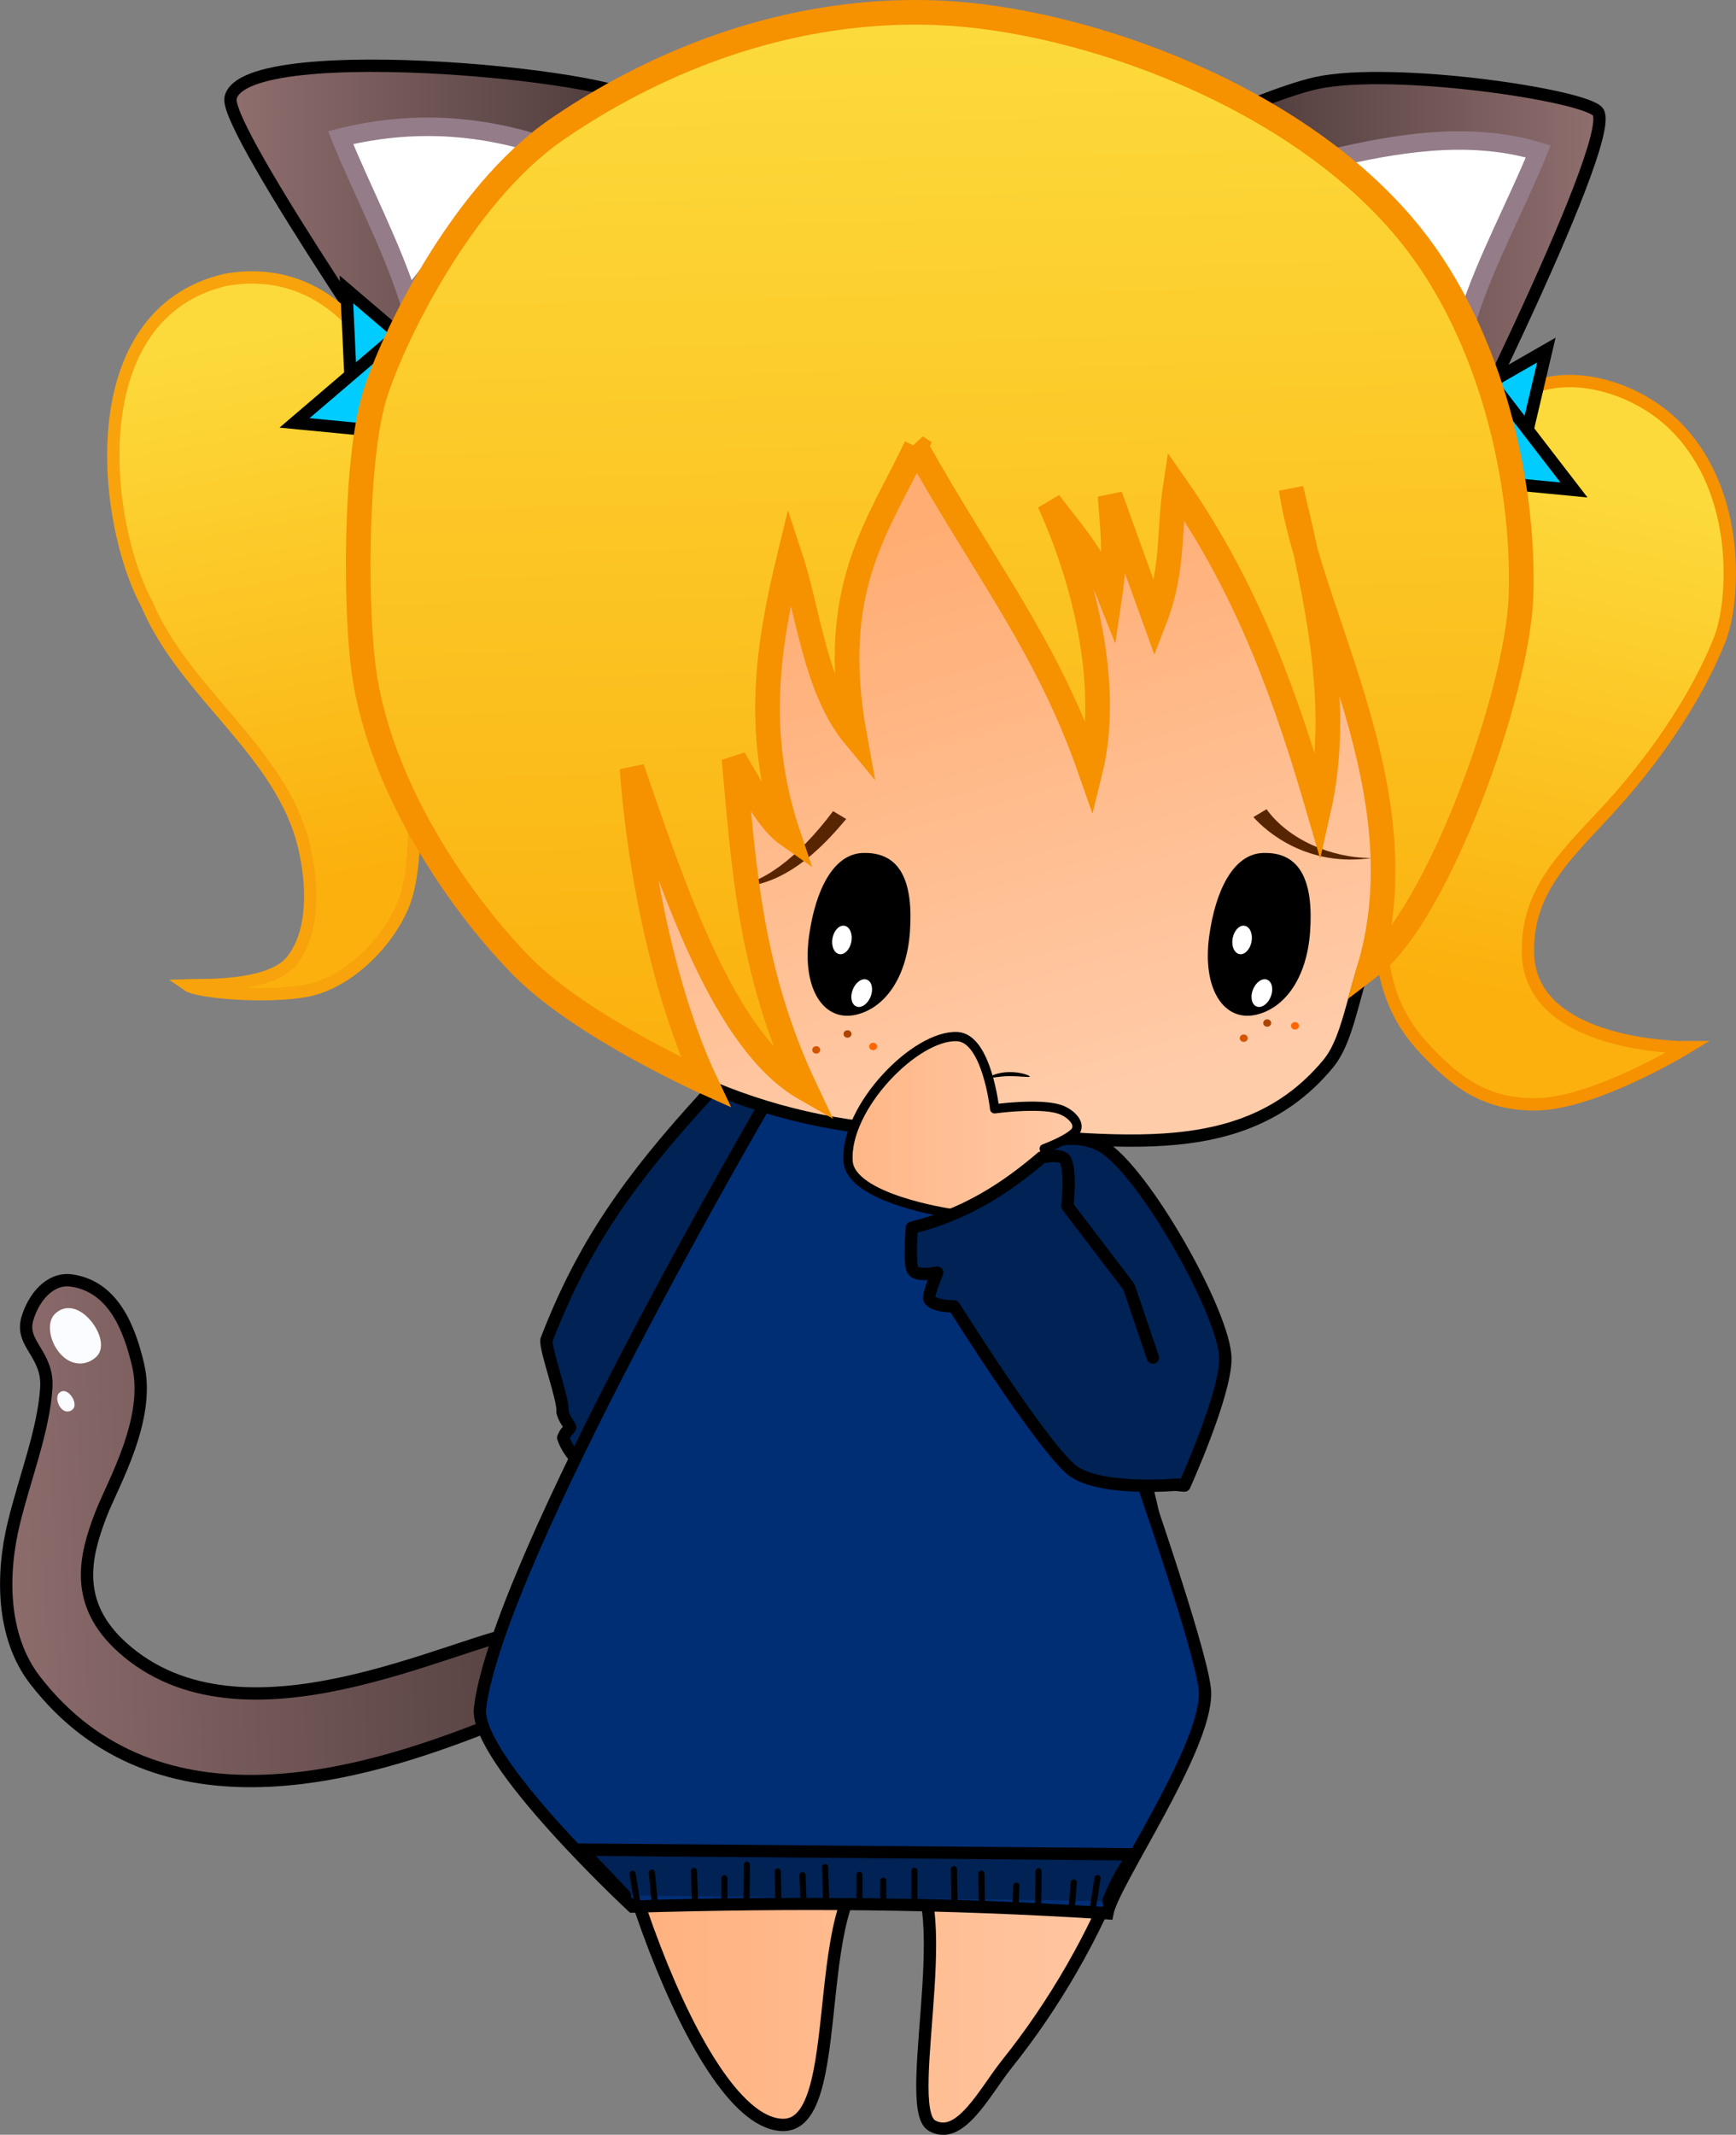 <?xml version="1.0" encoding="UTF-8" standalone="no"?>
<!-- Created with Inkscape (http://www.inkscape.org/) -->

<svg
   width="563.968"
   height="693.159"
   viewBox="0 0 563.968 693.159"
   version="1.1"
   id="svg5"
   xml:space="preserve"
   inkscape:version="1.2.2 (b0a8486541, 2022-12-01)"
   sodipodi:docname="girl neko.svg"
   xmlns:inkscape="http://www.inkscape.org/namespaces/inkscape"
   xmlns:sodipodi="http://sodipodi.sourceforge.net/DTD/sodipodi-0.dtd"
   xmlns:xlink="http://www.w3.org/1999/xlink"
   xmlns="http://www.w3.org/2000/svg"
   xmlns:svg="http://www.w3.org/2000/svg"><rect x="0" y="0" width="563.968" height="693.159" fill="#808080" stroke="none"/><sodipodi:namedview
     id="namedview7"
     pagecolor="#ffffff"
     bordercolor="#111111"
     borderopacity="1"
     inkscape:showpageshadow="0"
     inkscape:pageopacity="0"
     inkscape:pagecheckerboard="1"
     inkscape:deskcolor="#d1d1d1"
     inkscape:document-units="px"
     showgrid="false"
     inkscape:zoom="0.33148415"
     inkscape:cx="-10.558574"
     inkscape:cy="651.61487"
     inkscape:window-width="1920"
     inkscape:window-height="1011"
     inkscape:window-x="0"
     inkscape:window-y="0"
     inkscape:window-maximized="1"
     inkscape:current-layer="layer12"
     showguides="true"><sodipodi:guide
       position="360.225,568.183"
       orientation="0,-1"
       id="guide460"
       inkscape:locked="false" /></sodipodi:namedview><defs
     id="defs2"><linearGradient
       inkscape:collect="always"
       id="linearGradient5097"><stop
         style="stop-color:#ffb686;stop-opacity:1;"
         offset="0"
         id="stop5093" /><stop
         style="stop-color:#ffc9a6;stop-opacity:1;"
         offset="1"
         id="stop5095" /></linearGradient><linearGradient
       inkscape:collect="always"
       id="linearGradient4954"><stop
         style="stop-color:#4a3838;stop-opacity:1;"
         offset="0"
         id="stop4952" /><stop
         style="stop-color:#916f6f;stop-opacity:1;"
         offset="1"
         id="stop4950" /></linearGradient><linearGradient
       inkscape:collect="always"
       id="linearGradient4910"><stop
         style="stop-color:#916f6f;stop-opacity:1;"
         offset="0"
         id="stop4906" /><stop
         style="stop-color:#4a3838;stop-opacity:1;"
         offset="1"
         id="stop4908" /></linearGradient><linearGradient
       inkscape:collect="always"
       id="linearGradient1802"><stop
         style="stop-color:#ffaf7b;stop-opacity:1;"
         offset="0"
         id="stop1798" /><stop
         style="stop-color:#ffc9a6;stop-opacity:1;"
         offset="1"
         id="stop1800" /></linearGradient><linearGradient
       inkscape:collect="always"
       id="linearGradient1794"><stop
         style="stop-color:#ffad73;stop-opacity:1;"
         offset="0"
         id="stop1790" /><stop
         style="stop-color:#ffccaa;stop-opacity:1;"
         offset="1"
         id="stop1792" /></linearGradient><linearGradient
       inkscape:collect="always"
       id="linearGradient1168"><stop
         style="stop-color:#fcda3b;stop-opacity:1;"
         offset="0"
         id="stop1164" /><stop
         style="stop-color:#fbb00d;stop-opacity:1;"
         offset="1"
         id="stop1166" /></linearGradient><linearGradient
       inkscape:collect="always"
       id="linearGradient1065"><stop
         style="stop-color:#fcda3b;stop-opacity:1;"
         offset="0"
         id="stop1061" /><stop
         style="stop-color:#fbb00d;stop-opacity:1;"
         offset="1"
         id="stop1063" /></linearGradient><inkscape:path-effect
       effect="skeletal"
       id="path-effect3563"
       is_visible="true"
       lpeversion="1"
       pattern="M 0,18.868 C 0,8.453 8.453,0 18.868,0 c 10.415,0 18.868,8.453 18.868,18.868 0,10.415 -8.453,18.868 -18.868,18.868 C 8.453,37.736 0,29.283 0,18.868 Z"
       copytype="single_stretched"
       prop_scale="0.035"
       scale_y_rel="false"
       spacing="0"
       normal_offset="0"
       tang_offset="0"
       prop_units="false"
       vertical_pattern="false"
       hide_knot="false"
       fuse_tolerance="0" /><inkscape:path-effect
       effect="skeletal"
       id="path-effect3274"
       is_visible="true"
       lpeversion="1"
       pattern="M 0,18.868 C 0,8.453 8.453,0 18.868,0 c 10.415,0 18.868,8.453 18.868,18.868 0,10.415 -8.453,18.868 -18.868,18.868 C 8.453,37.736 0,29.283 0,18.868 Z"
       copytype="single_stretched"
       prop_scale="0.035"
       scale_y_rel="false"
       spacing="0"
       normal_offset="0"
       tang_offset="0"
       prop_units="false"
       vertical_pattern="false"
       hide_knot="false"
       fuse_tolerance="0" /><inkscape:path-effect
       effect="skeletal"
       id="path-effect2825"
       is_visible="true"
       lpeversion="1"
       pattern="M 0,18.868 C 0,8.453 8.453,0 18.868,0 c 10.415,0 18.868,8.453 18.868,18.868 0,10.415 -8.453,18.868 -18.868,18.868 C 8.453,37.736 0,29.283 0,18.868 Z"
       copytype="single_stretched"
       prop_scale="0.053"
       scale_y_rel="false"
       spacing="0"
       normal_offset="0"
       tang_offset="0"
       prop_units="false"
       vertical_pattern="false"
       hide_knot="false"
       fuse_tolerance="0" /><inkscape:path-effect
       effect="powerstroke"
       id="path-effect2788"
       is_visible="true"
       lpeversion="1"
       offset_points="0,2.691"
       not_jump="false"
       sort_points="true"
       interpolator_type="CubicBezierJohan"
       interpolator_beta="0.2"
       start_linecap_type="zerowidth"
       linejoin_type="extrp_arc"
       miter_limit="4"
       scale_width="1"
       end_linecap_type="zerowidth" /><inkscape:path-effect
       effect="powerstroke"
       id="path-effect2780"
       is_visible="true"
       lpeversion="1"
       offset_points="1,2.691"
       not_jump="false"
       sort_points="true"
       interpolator_type="CubicBezierJohan"
       interpolator_beta="0.2"
       start_linecap_type="zerowidth"
       linejoin_type="extrp_arc"
       miter_limit="4"
       scale_width="1"
       end_linecap_type="zerowidth" /><inkscape:path-effect
       effect="powerstroke"
       id="path-effect2772"
       is_visible="true"
       lpeversion="1"
       offset_points="1,2.691"
       not_jump="false"
       sort_points="true"
       interpolator_type="CubicBezierJohan"
       interpolator_beta="0.2"
       start_linecap_type="zerowidth"
       linejoin_type="extrp_arc"
       miter_limit="4"
       scale_width="1"
       end_linecap_type="zerowidth" /><inkscape:path-effect
       effect="powerstroke"
       id="path-effect2764"
       is_visible="true"
       lpeversion="1"
       offset_points="1,0.238"
       not_jump="false"
       sort_points="true"
       interpolator_type="CubicBezierJohan"
       interpolator_beta="0.2"
       start_linecap_type="zerowidth"
       linejoin_type="extrp_arc"
       miter_limit="4"
       scale_width="1"
       end_linecap_type="zerowidth" /><clipPath
       clipPathUnits="userSpaceOnUse"
       id="clipPath374"><rect
         style="fill:#6600ff;stroke:#15d554;stroke-width:2.489;stroke-linejoin:round;stroke-opacity:0.465;paint-order:markers fill stroke"
         id="rect376"
         width="4189.94"
         height="3449.63"
         x="-1134.195"
         y="-886.936"
         transform="rotate(-90)" /></clipPath><clipPath
       clipPathUnits="userSpaceOnUse"
       id="clipPath374-3"><rect
         style="fill:#6600ff;stroke:#15d554;stroke-width:2.489;stroke-linejoin:round;stroke-opacity:0.465;paint-order:markers fill stroke"
         id="rect376-6"
         width="4189.94"
         height="3449.63"
         x="-1134.195"
         y="-886.936"
         transform="rotate(-90)" /></clipPath><clipPath
       clipPathUnits="userSpaceOnUse"
       id="clipPath374-3-7"><rect
         style="fill:#6600ff;stroke:#15d554;stroke-width:2.489;stroke-linejoin:round;stroke-opacity:0.465;paint-order:markers fill stroke"
         id="rect376-6-5"
         width="4189.94"
         height="3449.63"
         x="-1134.195"
         y="-886.936"
         transform="rotate(-90)" /></clipPath><inkscape:path-effect
       effect="fill_between_many"
       method="bsplinespiro"
       linkedpaths="#path2762,0,1"
       id="path-effect2766"
       is_visible="true"
       lpeversion="0"
       join="true"
       close="true"
       autoreverse="true" /><inkscape:path-effect
       effect="fill_between_many"
       method="bsplinespiro"
       linkedpaths="#path2770,0,1"
       id="path-effect2774"
       is_visible="true"
       lpeversion="0"
       join="true"
       close="true"
       autoreverse="true" /><inkscape:path-effect
       effect="fill_between_many"
       method="bsplinespiro"
       linkedpaths="#path2778,0,1"
       id="path-effect2782"
       is_visible="true"
       lpeversion="0"
       join="true"
       close="true"
       autoreverse="true" /><inkscape:path-effect
       effect="fill_between_many"
       method="bsplinespiro"
       linkedpaths="#path2786,0,1"
       id="path-effect2790"
       is_visible="true"
       lpeversion="0"
       join="true"
       close="true"
       autoreverse="true" /><inkscape:path-effect
       effect="skeletal"
       id="path-effect3274-5"
       is_visible="true"
       lpeversion="1"
       pattern="M 0,18.868 C 0,8.453 8.453,0 18.868,0 c 10.415,0 18.868,8.453 18.868,18.868 0,10.415 -8.453,18.868 -18.868,18.868 C 8.453,37.736 0,29.283 0,18.868 Z"
       copytype="single_stretched"
       prop_scale="0.035"
       scale_y_rel="false"
       spacing="0"
       normal_offset="0"
       tang_offset="0"
       prop_units="false"
       vertical_pattern="false"
       hide_knot="false"
       fuse_tolerance="0" /><linearGradient
       inkscape:collect="always"
       xlink:href="#linearGradient1065"
       id="linearGradient1067"
       x1="428.285"
       y1="81.248"
       x2="435.399"
       y2="420.225"
       gradientUnits="userSpaceOnUse" /><linearGradient
       inkscape:collect="always"
       xlink:href="#linearGradient1065"
       id="linearGradient1162"
       x1="637.872"
       y1="226.034"
       x2="602.914"
       y2="391.879"
       gradientUnits="userSpaceOnUse" /><linearGradient
       inkscape:collect="always"
       xlink:href="#linearGradient1168"
       id="linearGradient1170"
       x1="191.821"
       y1="181.43"
       x2="224.782"
       y2="356.815"
       gradientUnits="userSpaceOnUse" /><linearGradient
       inkscape:collect="always"
       xlink:href="#linearGradient1794"
       id="linearGradient1796"
       x1="452.188"
       y1="233.178"
       x2="507.706"
       y2="423.265"
       gradientUnits="userSpaceOnUse"
       spreadMethod="pad" /><linearGradient
       inkscape:collect="always"
       xlink:href="#linearGradient1802"
       id="linearGradient1804"
       x1="310.917"
       y1="588.858"
       x2="504.249"
       y2="588.858"
       gradientUnits="userSpaceOnUse" /><linearGradient
       inkscape:collect="always"
       xlink:href="#linearGradient4910"
       id="linearGradient4912"
       x1="110.259"
       y1="574.423"
       x2="327.924"
       y2="567.349"
       gradientUnits="userSpaceOnUse" /><linearGradient
       inkscape:collect="always"
       xlink:href="#linearGradient4910"
       id="linearGradient4946"
       x1="194.862"
       y1="153.676"
       x2="331.586"
       y2="153.676"
       gradientUnits="userSpaceOnUse"
       gradientTransform="translate(-122.029,-70.356)" /><linearGradient
       inkscape:collect="always"
       xlink:href="#linearGradient4954"
       id="linearGradient4948"
       x1="517.215"
       y1="168.522"
       x2="643.669"
       y2="168.522"
       gradientUnits="userSpaceOnUse"
       gradientTransform="translate(-122.029,-70.356)" /><linearGradient
       inkscape:collect="always"
       xlink:href="#linearGradient5097"
       id="linearGradient5091"
       x1="396.003"
       y1="437.783"
       x2="473.43"
       y2="437.783"
       gradientUnits="userSpaceOnUse" /><linearGradient
       inkscape:collect="always"
       xlink:href="#linearGradient5097"
       id="linearGradient414"
       gradientUnits="userSpaceOnUse"
       x1="396.003"
       y1="437.783"
       x2="473.43"
       y2="437.783" /></defs><g
     inkscape:label="Capa 1"
     inkscape:groupmode="layer"
     id="layer1"
     transform="translate(-69.58,-219.523)" /><g
     inkscape:groupmode="layer"
     id="layer2"
     inkscape:label="boceto body"
     transform="translate(-122.029,-70.356)"><path
       style="fill:url(#linearGradient1804);fill-opacity:1;stroke:#000000;stroke-width:4;stroke-dasharray:none;stroke-opacity:1;paint-order:markers fill stroke"
       d="m 378.297,417.355 c 0,0 -66.996,134.949 -65.35,193.182 1.302,46.081 35.518,150.567 63.847,149.77 22.36,-0.63 5.34,-88.1 36.062,-85.788 23.504,1.769 1.24,79.95 11.926,86.021 9.178,5.215 17.17,-11.048 24.303,-19.954 31.062,-38.779 51.443,-89.305 53.132,-138.962 1.484,-43.626 -51.041,-185.402 -51.041,-185.402 z"
       id="path404"
       sodipodi:nodetypes="csssssscc" /></g><g
     inkscape:groupmode="layer"
     id="layer3"
     inkscape:label="boceto tail"
     style="display:inline"
     transform="translate(-122.029,-70.356)"><path
       style="fill:url(#linearGradient4912);fill-opacity:1;stroke:#000000;stroke-width:4;stroke-dasharray:none;stroke-opacity:1;paint-order:markers fill stroke"
       d="m 312.059,602.48 c 0,0 -12.641,-3.704 -18.96,-2.773 -24.111,3.551 -92.343,40.579 -131.303,5.591 -15.995,-14.364 -12.195,-29.595 -7.033,-43.059 3.844,-10.027 16.357,-31.018 12.104,-48.793 -2.703,-11.297 -7.699,-25.223 -21.485,-27.3 -7.1,-1.069 -12.46,5.53 -14.474,12.422 -2.388,8.168 6.823,11.414 6.164,22.321 -0.829,13.723 -6.881,29.004 -10.514,43.83 -4.096,16.718 -4.054,37.027 6.798,51.104 40.275,52.238 108.561,29.952 145.36,15.668 14.273,-5.54 45.898,1.737 45.898,1.737 z"
       id="path1064"
       sodipodi:nodetypes="csssssssssscc" /><path
       id="path4238"
       style="fill:#fafcff;stroke-width:6;stroke-linecap:round;paint-order:stroke fill markers"
       d="m 150.694,498.287 c 3.743,3.817 5.655,9.647 2.709,12.536 -2.946,2.889 -7.675,3.314 -11.418,-0.503 -3.743,-3.817 -5.082,-10.43 -2.136,-13.319 2.946,-2.889 7.102,-2.53 10.845,1.286 z"
       sodipodi:nodetypes="sssss" /><path
       id="path4238-3"
       style="display:inline;fill:#fafcff;stroke-width:2.126;stroke-linecap:round;paint-order:stroke fill markers"
       d="m 144.847,523.206 c 1.27,1.411 1.919,3.567 0.919,4.635 -1,1.068 -2.605,1.225 -3.875,-0.186 -1.27,-1.411 -1.725,-3.856 -0.725,-4.924 1,-1.068 2.411,-0.936 3.681,0.476 z"
       sodipodi:nodetypes="sssss" /></g><g
     inkscape:groupmode="layer"
     id="layer7"
     inkscape:label="boceto arms 2"
     style="display:inline"
     transform="translate(-122.029,-70.356)"><path
       style="opacity:1;fill:#002255;fill-opacity:1;stroke:#000000;stroke-width:4;stroke-linejoin:round;stroke-dasharray:none;stroke-opacity:1;paint-order:markers fill stroke"
       d="m 373.374,423.934 c 0,0 -12.144,-7.281 -21.877,2.138 -25.326,27.602 -40.26,49.017 -51.935,79.349 -0.513,2.959 5.769,19.916 5.201,23.386 0.605,2.373 1.607,3.191 2.486,4.946 -0.813,1.565 -1.258,1.044 -2.25,3.416 0.746,2.424 2.533,4.861 2.533,4.861 2.931,3.925 7.927,8.553 14.026,13.019 z"
       id="path1014"
       sodipodi:nodetypes="ccccccccc" /></g><g
     inkscape:groupmode="layer"
     id="layer9"
     inkscape:label="jersei"
     transform="translate(-122.029,-70.356)"><path
       style="fill:#002e75;fill-opacity:1;stroke:#000000;stroke-width:4;stroke-dasharray:none;stroke-opacity:1;paint-order:markers fill stroke"
       d="m 371.118,427.885 c 0,0 -87.437,149.662 -93.143,197.073 -1.996,16.586 49.521,64.465 49.521,64.465 53.338,-1.524 100.65,-1.255 154.276,2.168 1.908,-10.075 32.018,-53.198 31.739,-71.571 -0.288,-18.977 -64.309,-191.339 -64.309,-191.339 z"
       id="path1237"
       sodipodi:nodetypes="csccscc" /></g><g
     inkscape:groupmode="layer"
     id="layer5"
     inkscape:label="jersei line"
     transform="translate(-122.029,-70.356)"><path
       style="fill:#002255;fill-opacity:1;stroke:#000000;stroke-width:4;stroke-linecap:round;stroke-linejoin:miter;stroke-dasharray:none;paint-order:stroke fill markers"
       d="m 325.039,685.78 -14.181,-14.869 179.495,1.537 c -3.633,5.275 -5.796,9.021 -8.252,15.161"
       id="path1867"
       sodipodi:nodetypes="cccc" /><path
       style="fill:#002e75;fill-opacity:1;stroke:#000000;stroke-width:2;stroke-linecap:round;stroke-linejoin:miter;stroke-dasharray:none;paint-order:stroke fill markers"
       d="m 334.776,688.361 -0.985,-9.964"
       id="path1869"
       sodipodi:nodetypes="cc" /><path
       style="fill:#002e75;fill-opacity:1;stroke:#000000;stroke-width:2;stroke-linecap:round;stroke-linejoin:miter;stroke-dasharray:none;paint-order:stroke fill markers"
       d="m 347.785,686.587 -0.338,-8.738"
       id="path1871"
       sodipodi:nodetypes="cc" /><path
       style="fill:#002e75;fill-opacity:1;stroke:#000000;stroke-width:2;stroke-linecap:round;stroke-linejoin:miter;stroke-dasharray:none;paint-order:stroke fill markers"
       d="m 357.368,688.516 v -8.29"
       id="path1873" /><path
       style="fill:#002e75;fill-opacity:1;stroke:#000000;stroke-width:2;stroke-linecap:round;stroke-linejoin:miter;stroke-dasharray:none;paint-order:stroke fill markers"
       d="m 364.562,687.769 0.106,-11.876"
       id="path1875" /><path
       style="fill:#002e75;fill-opacity:1;stroke:#000000;stroke-width:2;stroke-linecap:round;stroke-linejoin:miter;stroke-dasharray:none;paint-order:stroke fill markers"
       d="m 374.88,686.611 -0.198,-8.562"
       id="path1877" /><path
       style="fill:#002e75;fill-opacity:1;stroke:#000000;stroke-width:2;stroke-linecap:round;stroke-linejoin:miter;stroke-dasharray:none;paint-order:stroke fill markers"
       d="m 383.028,687.044 -0.295,-7.818"
       id="path1879"
       sodipodi:nodetypes="cc" /><path
       style="fill:#002e75;fill-opacity:1;stroke:#000000;stroke-width:2;stroke-linecap:round;stroke-linejoin:miter;stroke-dasharray:none;paint-order:stroke fill markers"
       d="M 390.418,687.467 390.068,676.612"
       id="path1881" /><path
       style="fill:#002e75;fill-opacity:1;stroke:#000000;stroke-width:2;stroke-linecap:round;stroke-linejoin:miter;stroke-dasharray:none;paint-order:stroke fill markers"
       d="m 401.252,687.919 -0.024,-8.796"
       id="path1883"
       sodipodi:nodetypes="cc" /><path
       style="fill:#002e75;fill-opacity:1;stroke:#000000;stroke-width:2;stroke-linecap:round;stroke-linejoin:miter;stroke-dasharray:none;paint-order:stroke fill markers"
       d="m 408.958,687.714 v -6.697"
       id="path1885" /><path
       style="fill:#002e75;fill-opacity:1;stroke:#000000;stroke-width:2;stroke-linecap:round;stroke-linejoin:miter;stroke-dasharray:none;paint-order:stroke fill markers"
       d="m 419.069,687.778 0.029,-9.976"
       id="path1887"
       sodipodi:nodetypes="cc" /><path
       style="fill:#002e75;fill-opacity:1;stroke:#000000;stroke-width:2;stroke-linecap:round;stroke-linejoin:miter;stroke-dasharray:none;paint-order:stroke fill markers"
       d="m 432.148,689.014 -0.208,-11.725"
       id="path1889"
       sodipodi:nodetypes="cc" /><path
       style="fill:#002e75;fill-opacity:1;stroke:#000000;stroke-width:2;stroke-linecap:round;stroke-linejoin:miter;stroke-dasharray:none;paint-order:stroke fill markers"
       d="m 441.021,689.06 -0.175,-10.311 v 0"
       id="path1891" /><path
       style="fill:#002e75;fill-opacity:1;stroke:#000000;stroke-width:2;stroke-linecap:round;stroke-linejoin:miter;stroke-dasharray:none;paint-order:stroke fill markers"
       d="m 451.917,689.956 0.267,-7.348"
       id="path1893" /><path
       style="fill:#002e75;fill-opacity:1;stroke:#000000;stroke-width:2;stroke-linecap:round;stroke-linejoin:miter;stroke-dasharray:none;paint-order:stroke fill markers"
       d="m 459.288,689.87 0.137,-11.93"
       id="path1895"
       sodipodi:nodetypes="cc" /><path
       style="fill:#002e75;fill-opacity:1;stroke:#000000;stroke-width:2;stroke-linecap:round;stroke-linejoin:miter;stroke-dasharray:none;paint-order:stroke fill markers"
       d="m 470.148,690.296 0.72,-8.686"
       id="path1897" /><path
       style="fill:#002e75;fill-opacity:1;stroke:#000000;stroke-width:2;stroke-linecap:round;stroke-linejoin:miter;stroke-dasharray:none;paint-order:stroke fill markers"
       d="m 476.902,691.047 1.667,-10.882"
       id="path1899" /><path
       style="fill:#002e75;fill-opacity:1;stroke:#000000;stroke-width:2;stroke-linecap:round;stroke-linejoin:miter;stroke-dasharray:none;paint-order:stroke fill markers"
       d="m 328.96,687.539 -1.43,-8.772"
       id="path1901" /></g><g
     inkscape:groupmode="layer"
     id="layer4"
     inkscape:label="boceto head"
     style="display:inline"
     transform="translate(-122.029,-70.356)"><path
       id="path1119"
       style="fill:url(#linearGradient1796);fill-opacity:1;stroke:#000201;stroke-width:4;stroke-dasharray:none;stroke-opacity:1;paint-order:fill markers stroke"
       d="m 613.522,254.19 c 0,25.358 -5.249,49.515 -14.74,71.488 -4.746,10.986 -20.572,28.073 -28.786,45.613 -8.215,17.54 -8.908,35.278 -16.473,44.434 -30.711,37.169 -79.631,21.762 -127.574,22.123 -103.594,0 -183.977,-81.693 -183.977,-183.124 0,-101.431 67.663,-180.494 185.721,-177.302 103.556,2.8 185.83,75.337 185.83,176.769 z"
       sodipodi:nodetypes="sssscsss" /></g><path
     style="fill:url(#linearGradient4946);fill-opacity:1;stroke:#000000;stroke-width:4;stroke-dasharray:none;stroke-opacity:1;paint-order:markers fill stroke"
     d="M 207.461,34.015 C 212.178,25.5 79.246,11.519 74.902,31.804 72.702,42.078 143.063,143.587 143.063,143.587 Z"
     id="path1175"
     sodipodi:nodetypes="cscc" /><path
     style="fill:url(#linearGradient4948);fill-opacity:1;stroke:#000000;stroke-width:4;stroke-dasharray:none;stroke-opacity:1;paint-order:markers fill stroke"
     d="m 397.922,37.542 c 0,0 19.398,-8.334 29.739,-10.577 24.907,-5.404 88.181,4.022 91.525,9.464 6.217,10.118 -55.862,132.135 -55.862,132.135 z"
     id="path1177"
     sodipodi:nodetypes="csscc" /><g
     inkscape:groupmode="layer"
     id="layer6"
     inkscape:label="boceto arms 1"
     style="display:inline"
     transform="translate(-122.029,-70.356)"><path
       style="opacity:1;fill:#002255;fill-opacity:1;stroke:#000000;stroke-width:4;stroke-linejoin:round;stroke-dasharray:none;stroke-opacity:1;paint-order:markers fill stroke"
       d="m 459.88,442.167 c 0,0 10.808,-4.894 20.132,0.361 13.305,7.498 40,54.538 40.102,68.955 0.083,11.698 -13.313,41.249 -13.313,41.249 l -12.221,-1.094 z"
       id="path1810"
       sodipodi:nodetypes="cssccc" /></g><g
     inkscape:groupmode="layer"
     id="layer8"
     inkscape:label="Mano"
     style="display:inline;fill:url(#linearGradient5091);fill-opacity:1"
     transform="translate(-122.029,-70.356)"><path
       style="opacity:1;fill:url(#linearGradient414);fill-opacity:1;stroke:#000000;stroke-width:3;stroke-linejoin:round;stroke-dasharray:none;stroke-opacity:1;paint-order:markers fill stroke"
       d="m 430.47,464.262 c 0,0 -32.068,-4.729 -32.919,-16.807 -1.231,-17.476 22.035,-41.318 35.546,-40.505 9.545,0.574 12.053,23.441 12.053,23.441 0,0 14.346,-1.982 21.031,0.129 3.723,1.176 7.609,5.014 4.774,7.698 -2.707,2.563 -9.694,5.122 -9.694,5.122 l 2.709,5.335 -31.154,19.962 z"
       id="path1841"
       sodipodi:nodetypes="csscsscccc" /></g><path
     style="display:inline;fill:#002255;fill-opacity:1;stroke:#000000;stroke-width:4;stroke-linecap:round;stroke-linejoin:round;stroke-dasharray:none;stroke-opacity:1;paint-order:markers fill stroke"
     d="m 374.526,440.795 -7.793,-22.98 -20.015,-26.234 c 0,0 1.383,-11.364 -0.706,-15.004 -1.263,-2.2 -7.569,-0.793 -7.569,-0.793 -11.796,10.091 -24.993,18.656 -42.219,22.832 0,0 -0.914,11.648 0.294,13.744 1.33,2.307 7.944,0.846 7.944,0.846 0,0 -3.052,7.346 -2.599,8.478 1.046,2.617 8.079,2.491 8.079,2.491 0,0 26.74,42.641 37.6,52.606 8.452,7.756 35.125,5.262 35.125,5.262"
     id="path1651"
     sodipodi:nodetypes="cccsccscscsc" /><g
     inkscape:groupmode="layer"
     id="layer10"
     inkscape:label="eyes"
     style="display:inline"
     transform="translate(-122.029,-70.356)" /><g
     id="g2259"
     transform="translate(-126.512,-49.61)"><path
       id="path2015"
       style="display:inline;opacity:1;fill:#000000;fill-opacity:1;stroke:none;stroke-width:2.317;stroke-linejoin:round;stroke-opacity:0.465;paint-order:markers fill stroke"
       d="m 422.119,352.155 c -1.041,14.828 -8.061,24.699 -17.427,26.915 -10.495,2.482 -17.739,-8.224 -15.342,-25.58 2.034,-14.725 7.808,-26.573 17.427,-26.915 12.271,-0.437 16.486,9.284 15.342,25.58 z"
       sodipodi:nodetypes="sssss" /><ellipse
       style="display:inline;opacity:1;fill:#ffffff;fill-opacity:1;stroke:none;stroke-width:2.489;stroke-linejoin:round;stroke-opacity:0.465;paint-order:markers fill stroke"
       id="path2070"
       cx="457.986"
       cy="275.968"
       rx="3.118"
       ry="4.674"
       transform="rotate(10.5)" /><ellipse
       style="display:inline;opacity:1;fill:#ffffff;fill-opacity:1;stroke:none;stroke-width:2.489;stroke-linejoin:round;stroke-opacity:0.465;paint-order:markers fill stroke"
       id="path2070-3"
       cx="514.503"
       cy="197.286"
       rx="3.118"
       ry="4.674"
       transform="rotate(21.492)" /></g><g
     id="g2267"
     transform="translate(3.488,-49.61)"><path
       id="path2261"
       style="display:inline;opacity:1;fill:#000000;fill-opacity:1;stroke:none;stroke-width:2.317;stroke-linejoin:round;stroke-opacity:0.465;paint-order:markers fill stroke"
       d="m 422.119,352.155 c -1.041,14.828 -8.061,24.699 -17.427,26.915 -10.495,2.482 -17.739,-8.224 -15.342,-25.58 2.034,-14.725 7.808,-26.573 17.427,-26.915 12.271,-0.437 16.486,9.284 15.342,25.58 z"
       sodipodi:nodetypes="sssss" /><ellipse
       style="display:inline;opacity:1;fill:#ffffff;fill-opacity:1;stroke:none;stroke-width:2.489;stroke-linejoin:round;stroke-opacity:0.465;paint-order:markers fill stroke"
       id="ellipse2263"
       cx="457.986"
       cy="275.968"
       rx="3.118"
       ry="4.674"
       transform="rotate(10.5)" /><ellipse
       style="display:inline;opacity:1;fill:#ffffff;fill-opacity:1;stroke:none;stroke-width:2.489;stroke-linejoin:round;stroke-opacity:0.465;paint-order:markers fill stroke"
       id="ellipse2265"
       cx="514.503"
       cy="197.286"
       rx="3.118"
       ry="4.674"
       transform="rotate(21.492)" /></g><g
     inkscape:groupmode="layer"
     id="layer11"
     inkscape:label="Ceja"
     style="display:inline"
     transform="translate(-122.029,-70.356)"><path
       style="color:#000000;fill:#552200;fill-opacity:0.98;stroke-linejoin:round;-inkscape-stroke:none;paint-order:markers fill stroke"
       d="m 392.669,333.737 c -11.496,15.349 -23.523,24.168 -33.306,24.484 18.823,1.535 33.444,-17.27 37.583,-21.935 z"
       id="path3209"
       sodipodi:nodetypes="cccc" /><path
       style="color:#000000;fill:#552200;fill-opacity:0.98;stroke-linejoin:round;-inkscape-stroke:none;paint-order:markers fill stroke"
       d="m 533.489,333.109 c 7.115,9.85 21.001,15.875 34.19,15.84 -20.987,3.069 -34.328,-8.626 -38.467,-13.292 z"
       id="path3269"
       sodipodi:nodetypes="cccc" /></g><g
     inkscape:groupmode="layer"
     id="layer15"
     inkscape:label="ear 1"
     style="display:inline"
     transform="translate(-122.029,-70.356)" /><path
     style="fill:#ffffff;fill-opacity:1;stroke:#947c89;stroke-width:6;stroke-linecap:round;stroke-linejoin:miter;stroke-dasharray:none;stroke-opacity:1;paint-order:stroke fill markers"
     d="m 433.392,51.238 c 17.95,-4.092 43.099,-9.152 66.331,-2.071 -6.926,17.02 -16.825,35.192 -22.648,53.132 z"
     id="path3614"
     sodipodi:nodetypes="cccc" /><path
     style="fill:#ffffff;fill-opacity:1;stroke:#947c89;stroke-width:6;stroke-linecap:round;stroke-linejoin:miter;stroke-dasharray:none;stroke-opacity:1;paint-order:stroke fill markers"
     d="m 172.878,46.205 c -13.518,-4.034 -35.497,-8.178 -62.235,-1.531 6.926,17.02 16.227,34.542 22.05,52.481 z"
     id="path3616"
     sodipodi:nodetypes="cccc" /><g
     inkscape:groupmode="layer"
     id="layer12"
     inkscape:label="mouth"
     transform="translate(-122.029,-70.356)"><path
       style="fill:#000000;fill-opacity:1;stroke:none;stroke-width:1.6;stroke-linejoin:round;stroke-dasharray:none;stroke-opacity:0.98;paint-order:markers fill stroke"
       d="m 1040.07,425.646 c -0.139,-0.377 2.613,-1.734 6.44,-1.757 3.824,-0.023 6.634,1.155 6.565,1.453 -0.082,0.354 -3.023,-0.146 -6.559,-0.137 -3.537,0.009 -6.319,0.782 -6.445,0.441 z"
       id="path3272"
       inkscape:path-effect="#path-effect3274-5"
       inkscape:original-d="m 1040.0696,425.64628 c 3.5788,-1.32473 7.3778,-1.61118 13.0046,-0.30438"
       class="UnoptimicedTransforms"
       sodipodi:nodetypes="cc"
       transform="translate(-596.502,-5.43)" /></g><g
     inkscape:groupmode="layer"
     id="layer13"
     inkscape:label="freckles"
     transform="translate(-122.029,-70.356)"><ellipse
       style="opacity:1;fill:#aa4400;fill-opacity:1;stroke:none;stroke-width:1.6;stroke-linejoin:round;stroke-dasharray:none;stroke-opacity:0.98;paint-order:markers fill stroke"
       id="path3361"
       cx="397.357"
       cy="406.086"
       rx="1.296"
       ry="1.206" /><ellipse
       style="fill:#ff6600;fill-opacity:1;stroke:none;stroke-width:1.6;stroke-linejoin:round;stroke-dasharray:none;stroke-opacity:0.98;paint-order:markers fill stroke"
       id="path3361-6"
       cx="405.679"
       cy="410.146"
       rx="1.296"
       ry="1.206" /><ellipse
       style="fill:#d45500;fill-opacity:1;stroke:none;stroke-width:1.6;stroke-linejoin:round;stroke-dasharray:none;stroke-opacity:0.98;paint-order:markers fill stroke"
       id="path3361-2"
       cx="387.191"
       cy="411.258"
       rx="1.296"
       ry="1.206" /><ellipse
       style="fill:#aa4400;fill-opacity:1;stroke:none;stroke-width:1.6;stroke-linejoin:round;stroke-dasharray:none;stroke-opacity:0.98;paint-order:markers fill stroke"
       id="path3361-9"
       cx="533.703"
       cy="402.534"
       rx="1.296"
       ry="1.206" /><ellipse
       style="fill:#d45500;fill-opacity:1;stroke:none;stroke-width:1.6;stroke-linejoin:round;stroke-dasharray:none;stroke-opacity:0.98;paint-order:markers fill stroke"
       id="path3361-1"
       cx="526.076"
       cy="407.453"
       rx="1.296"
       ry="1.206" /><ellipse
       style="fill:#ff6600;fill-opacity:1;stroke:none;stroke-width:1.6;stroke-linejoin:round;stroke-dasharray:none;stroke-opacity:0.98;paint-order:markers fill stroke"
       id="path3361-27"
       cx="542.729"
       cy="403.436"
       rx="1.296"
       ry="1.206" /></g><g
     inkscape:groupmode="layer"
     id="layer16"
     inkscape:label="hair tail"
     style="display:inline"
     transform="translate(-122.029,-70.356)"><path
       style="opacity:1;fill:url(#linearGradient1162);fill-opacity:1;stroke:#f69100;stroke-width:4;stroke-linejoin:miter;stroke-dasharray:none;stroke-opacity:1;paint-order:markers fill stroke"
       d="m 666.032,208.44 c 22.353,22.063 19.271,58.02 14.71,69.495 -5.47,13.764 -15.546,31.452 -31.83,50.313 -14.803,17.146 -30.94,28.737 -30.505,51.48 0.596,31.124 51.77,30.682 51.77,30.682 0,0 -30.201,18.473 -49.445,18.546 -17.049,0.065 -26.59,-8.219 -35.591,-17.721 -8.748,-9.235 -15.817,-21.93 -14.622,-46.934 1.353,-28.322 22.308,-66.434 29.311,-78.102 10.136,-16.887 16.668,-25.941 12.974,-40.676 -3.725,-14.86 -5.998,-34.581 -5.998,-38.49 13.384,-20.67 43.703,-13.916 59.226,1.406 z"
       id="path3892"
       sodipodi:nodetypes="sssscssssscs" /><path
       style="fill:url(#linearGradient1170);fill-opacity:1;stroke:#f8a30b;stroke-width:4;stroke-linejoin:miter;stroke-dasharray:none;stroke-opacity:1;paint-order:markers fill stroke"
       d="m 244.85,187.005 c 0,0 -14.789,-31.805 -49.462,-25.804 -47.725,11.089 -39.84,79.184 -25.687,105.18 12.216,29.227 43.848,47.943 51.148,78.983 2.816,11.972 3.464,27.283 -3.91,36.794 -7.112,9.172 -30.575,7.956 -33.923,8.093 3.714,2.578 29.756,4.448 41.118,1.198 11.518,-3.295 23.189,-14.309 28.557,-26.488 7.842,-17.792 1.329,-58.968 1.329,-58.968 L 241.898,205.695 Z"
       id="path7959"
       sodipodi:nodetypes="cccsscssccc" /></g><path
     style="fill:#00ccff;fill-opacity:1;stroke:#000000;stroke-width:4;stroke-linejoin:miter;stroke-dasharray:none;stroke-opacity:1;paint-order:markers fill stroke"
     d="m 492.429,155.842 -8.525,-31.573 18.453,-10.591 z"
     id="path3821" /><path
     style="fill:#00ccff;fill-opacity:1;stroke:#000000;stroke-width:4;stroke-linejoin:miter;stroke-dasharray:none;stroke-opacity:1;paint-order:markers fill stroke"
     d="m 484.886,124.776 5.258,32.278 21.178,2.036 z"
     id="path3877" /><path
     style="fill:#00ccff;fill-opacity:1;stroke:#000000;stroke-width:4;stroke-linejoin:miter;stroke-dasharray:none;stroke-opacity:1;paint-order:markers fill stroke"
     d="M 114.552,137.254 128.737,107.786 112.546,93.983 Z"
     id="path3879" /><path
     style="fill:#00ccff;fill-opacity:1;stroke:#000000;stroke-width:4;stroke-linejoin:miter;stroke-dasharray:none;stroke-opacity:1;paint-order:markers fill stroke"
     d="m 127.867,109.815 -9.256,29.712 -22.927,-2.214 z"
     id="path3881"
     sodipodi:nodetypes="cccc" /><g
     inkscape:groupmode="layer"
     id="layer14"
     inkscape:label="hair front"
     style="display:inline"
     transform="translate(-122.029,-70.356)"><path
       style="opacity:1;fill:url(#linearGradient1067);fill-opacity:1;stroke:#f69100;stroke-width:8;stroke-linecap:round;stroke-linejoin:miter;stroke-dasharray:none;stroke-opacity:1;paint-order:stroke fill markers"
       d="m 419.618,215.381 c 22.878,40.713 42.53,64.741 56.657,105.162 6.141,-24.939 -0.353,-58.516 -13.379,-87.057 6.979,9.303 14.553,17.382 19.692,30.462 2.175,-14.614 0.673,-22.779 0.095,-32.566 l 14.486,40.116 c 6.284,-16.164 4.479,-28.989 6.718,-43.484 24.306,34.76 36.583,71.099 46.535,105.209 7.323,-32.408 -0.035,-66.94 -8.948,-104.122 6.381,42.319 42.045,98.511 25.565,155.166 21.849,-16.592 48.039,-88.527 49.104,-120.322 1.226,-36.618 -9.476,-84.219 -35.497,-116.891 C 544.219,101.317 473.607,76.527 427.209,74.526 370.82,72.094 326.07,96.419 302.755,112.478 c -31.063,21.397 -53.782,68.773 -59.157,86.819 -6.238,20.94 -6.388,70.564 -2.996,91.395 6.28,38.567 32.906,75.185 51.164,93.622 19.295,19.484 59.547,37.508 59.547,37.508 -12.4,-26.171 -21.277,-65.439 -23.976,-102.007 13.617,39.267 29.778,88.908 56.273,104.04 -18.35,-38.794 -20.063,-74.074 -23.133,-107.122 6.347,10.577 11.124,20.292 17.718,24.9 -11.204,-33.299 -6.84,-61.339 0.397,-91.112 6.091,18.36 8.173,43.342 21.084,58.9 -8.824,-48.542 7.92,-68.439 19.943,-94.04 z"
       id="path9038"
       sodipodi:nodetypes="ccccccccccssssssscccccccc" /></g></svg>

